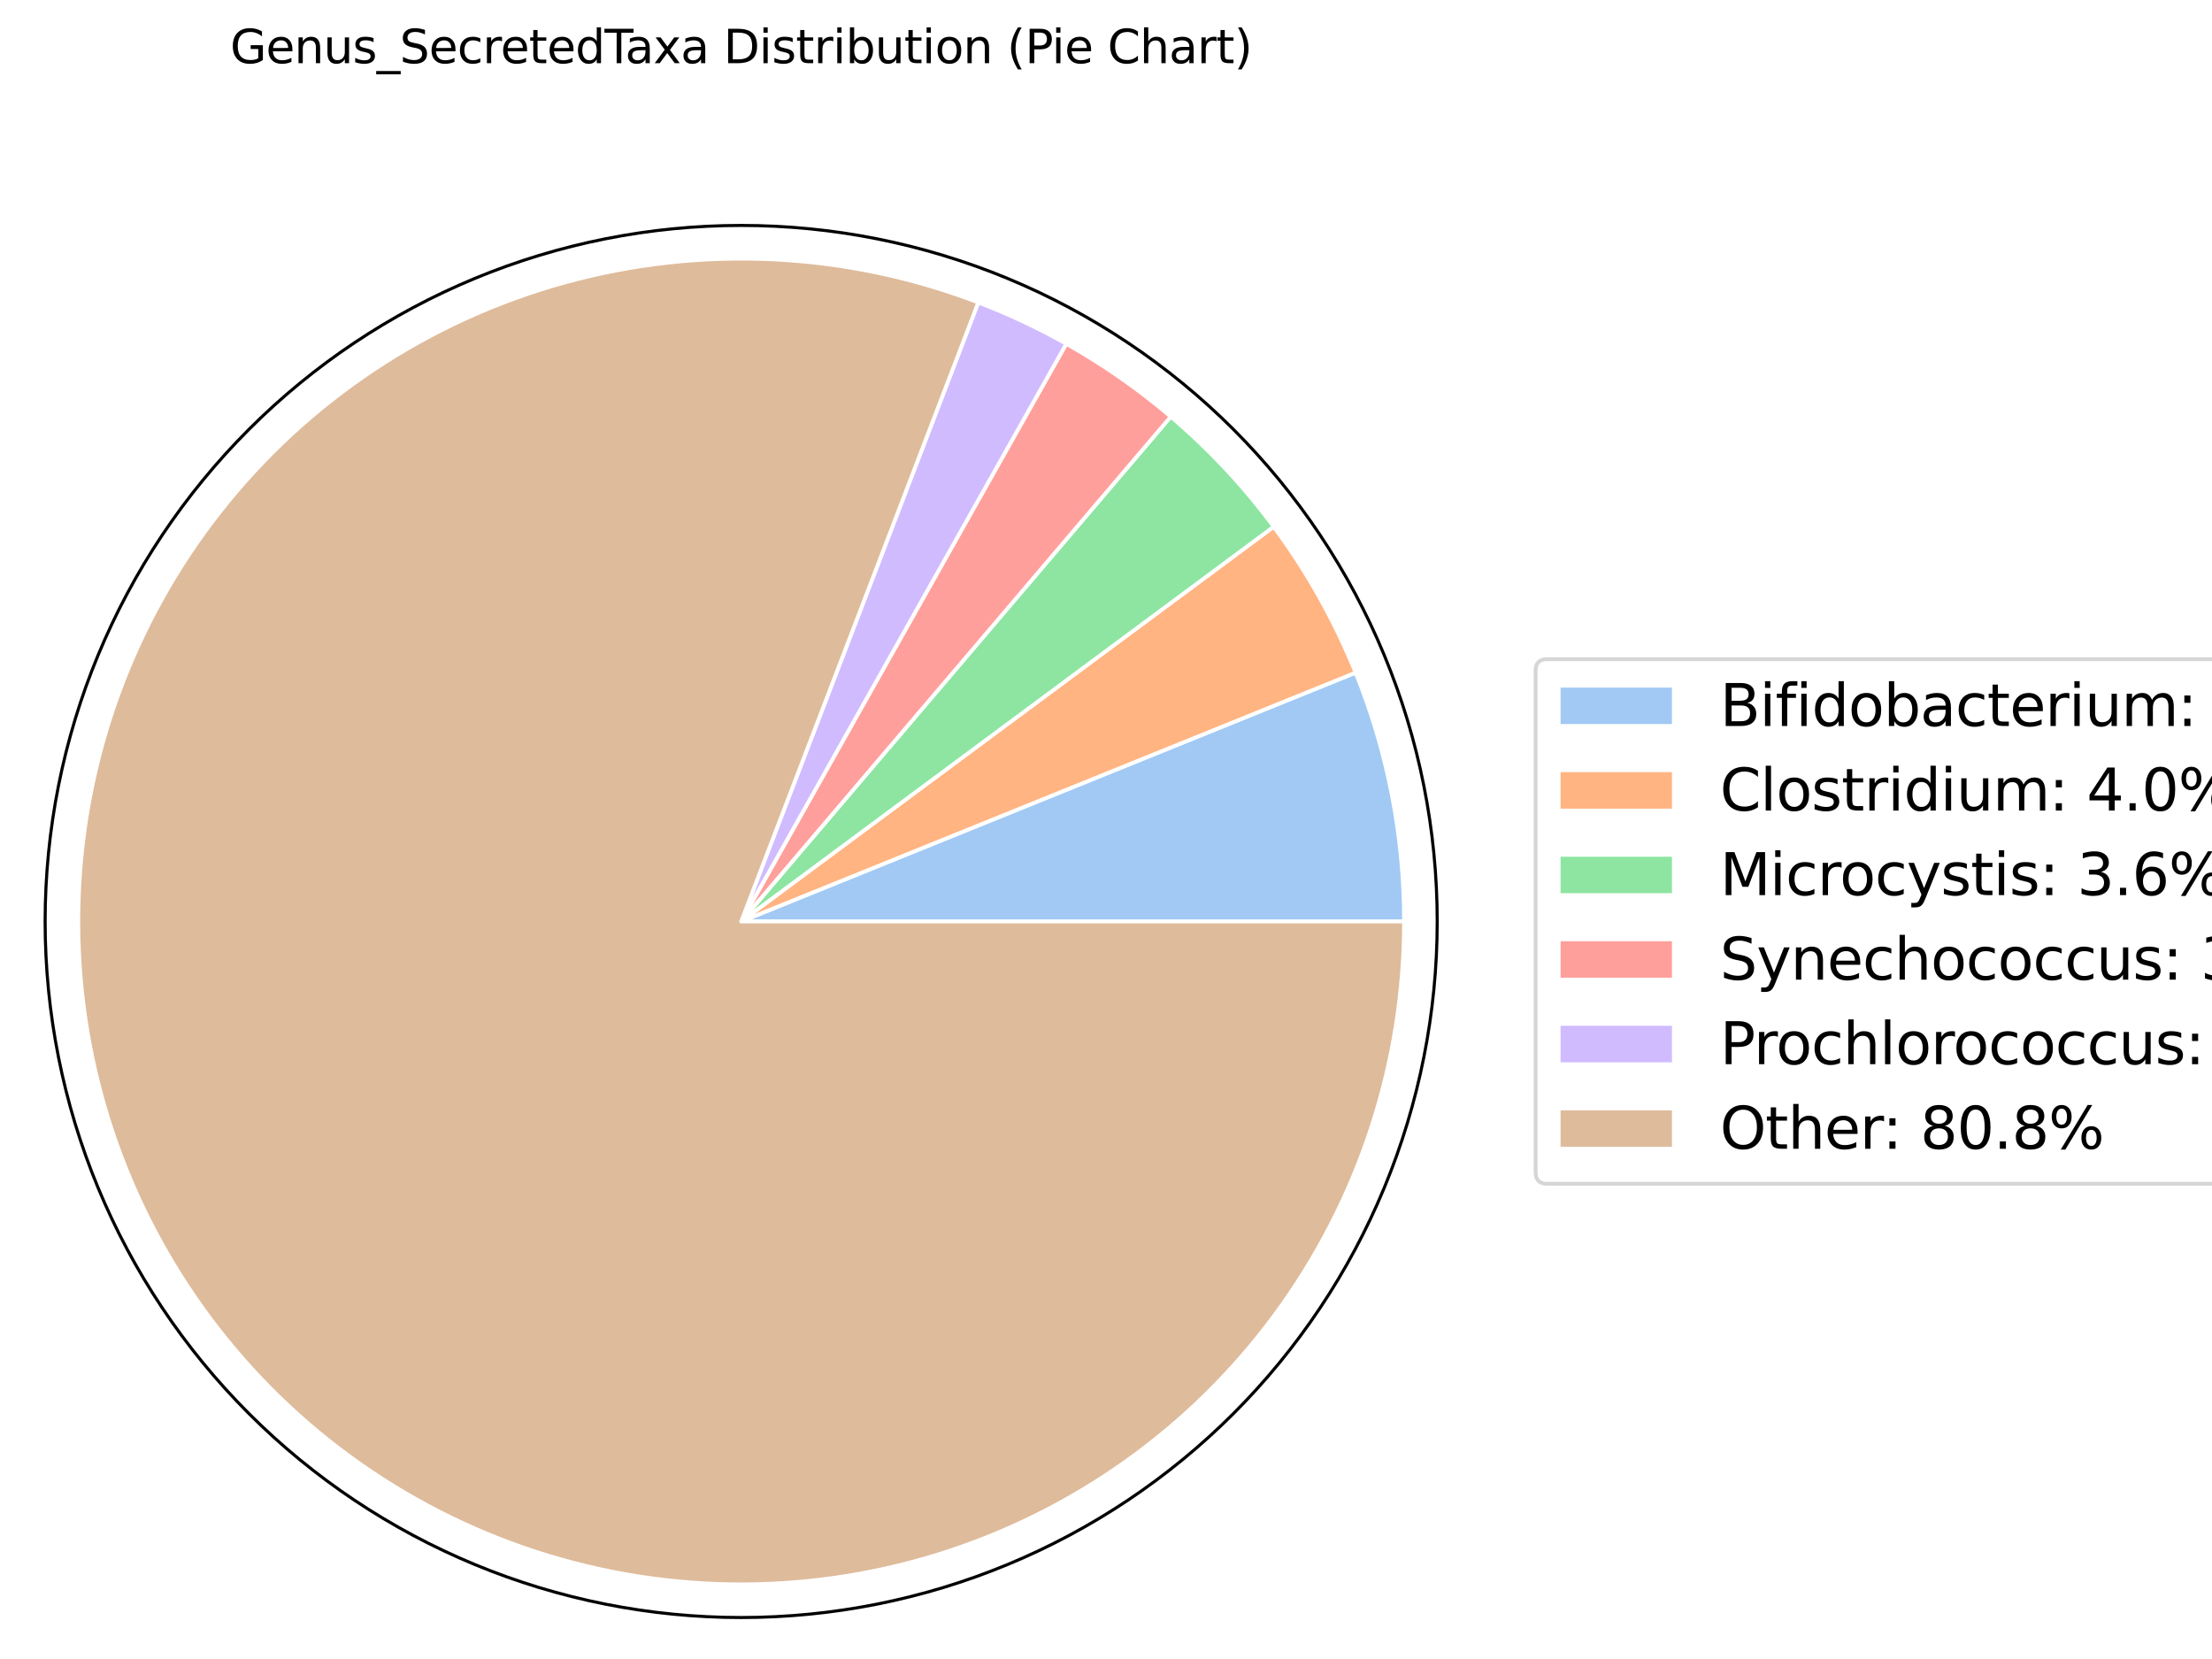 <?xml version="1.0" encoding="utf-8" standalone="no"?>
<!DOCTYPE svg PUBLIC "-//W3C//DTD SVG 1.1//EN"
  "http://www.w3.org/Graphics/SVG/1.1/DTD/svg11.dtd">
<svg xmlns:xlink="http://www.w3.org/1999/xlink" width="576pt" height="432pt" viewBox="0 0 576 432" xmlns="http://www.w3.org/2000/svg" version="1.1">
 <defs>
  <style type="text/css">*{stroke-linejoin: round; stroke-linecap: butt}</style>
 </defs>
 <g id="figure_1">
  <g id="patch_1">
   <path d="M 0 432 
L 576 432 
L 576 0 
L 0 0 
z
" style="fill: #ffffff"/>
  </g>
  <g id="axes_1">
   <g id="patch_2">
    <path d="M 374.247 239.952 
C 374.247 216.151 369.559 192.581 360.45 170.591 
C 351.342 148.602 337.991 128.62 321.161 111.79 
C 304.331 94.96 284.349 81.609 262.36 72.501 
C 240.37 63.392 216.8 58.704 192.999 58.704 
C 169.198 58.704 145.628 63.392 123.638 72.501 
C 101.649 81.609 81.667 94.96 64.837 111.79 
C 48.007 128.62 34.656 148.602 25.548 170.591 
C 16.439 192.581 11.751 216.151 11.751 239.952 
C 11.751 263.753 16.439 287.323 25.548 309.313 
C 34.656 331.302 48.007 351.284 64.837 368.114 
C 81.667 384.944 101.649 398.295 123.638 407.403 
C 145.628 416.512 169.198 421.2 192.999 421.2 
C 216.8 421.2 240.37 416.512 262.36 407.403 
C 284.349 398.295 304.331 384.944 321.161 368.114 
C 337.991 351.284 351.342 331.302 360.45 309.313 
C 369.559 287.323 374.247 263.753 374.247 239.952 
M 192.999 239.952 
C 192.999 239.952 192.999 239.952 192.999 239.952 
C 192.999 239.952 192.999 239.952 192.999 239.952 
C 192.999 239.952 192.999 239.952 192.999 239.952 
C 192.999 239.952 192.999 239.952 192.999 239.952 
C 192.999 239.952 192.999 239.952 192.999 239.952 
C 192.999 239.952 192.999 239.952 192.999 239.952 
C 192.999 239.952 192.999 239.952 192.999 239.952 
C 192.999 239.952 192.999 239.952 192.999 239.952 
C 192.999 239.952 192.999 239.952 192.999 239.952 
C 192.999 239.952 192.999 239.952 192.999 239.952 
C 192.999 239.952 192.999 239.952 192.999 239.952 
C 192.999 239.952 192.999 239.952 192.999 239.952 
C 192.999 239.952 192.999 239.952 192.999 239.952 
C 192.999 239.952 192.999 239.952 192.999 239.952 
C 192.999 239.952 192.999 239.952 192.999 239.952 
C 192.999 239.952 192.999 239.952 192.999 239.952 
z
" style="fill: #ffffff"/>
   </g>
   <g id="patch_3">
    <path d="M 192.999 239.952 
C 192.999 239.952 192.999 239.952 192.999 239.952 
C 192.999 239.952 192.999 239.952 192.999 239.952 
L 352.994 175.158 
C 357.153 185.427 360.313 196.072 362.431 206.946 
C 364.55 217.82 365.616 228.873 365.616 239.952 
z
" clip-path="url(#p3ad93856c2)" style="fill: #a1c9f4; stroke: #ffffff; stroke-linejoin: miter"/>
   </g>
   <g id="patch_4">
    <path d="M 192.999 239.952 
C 192.999 239.952 192.999 239.952 192.999 239.952 
C 192.999 239.952 192.999 239.952 192.999 239.952 
L 331.667 137.152 
C 336.005 143.004 339.969 149.125 343.535 155.479 
C 347.1 161.832 350.259 168.405 352.994 175.158 
z
" clip-path="url(#p3ad93856c2)" style="fill: #ffb482; stroke: #ffffff; stroke-linejoin: miter"/>
   </g>
   <g id="patch_5">
    <path d="M 192.999 239.952 
C 192.999 239.952 192.999 239.952 192.999 239.952 
C 192.999 239.952 192.999 239.952 192.999 239.952 
L 304.864 108.487 
C 309.857 112.736 314.604 117.266 319.082 122.055 
C 323.561 126.844 327.762 131.885 331.667 137.152 
z
" clip-path="url(#p3ad93856c2)" style="fill: #8de5a1; stroke: #ffffff; stroke-linejoin: miter"/>
   </g>
   <g id="patch_6">
    <path d="M 192.999 239.952 
C 192.999 239.952 192.999 239.952 192.999 239.952 
C 192.999 239.952 192.999 239.952 192.999 239.952 
L 277.663 89.523 
C 282.487 92.239 287.178 95.185 291.72 98.351 
C 296.261 101.517 300.647 104.9 304.864 108.487 
z
" clip-path="url(#p3ad93856c2)" style="fill: #ff9f9b; stroke: #ffffff; stroke-linejoin: miter"/>
   </g>
   <g id="patch_7">
    <path d="M 192.999 239.952 
C 192.999 239.952 192.999 239.952 192.999 239.952 
C 192.999 239.952 192.999 239.952 192.999 239.952 
L 254.744 78.756 
C 258.689 80.267 262.577 81.922 266.401 83.719 
C 270.225 85.515 273.981 87.451 277.663 89.523 
z
" clip-path="url(#p3ad93856c2)" style="fill: #d0bbff; stroke: #ffffff; stroke-linejoin: miter"/>
   </g>
   <g id="patch_8">
    <path d="M 192.999 239.952 
C 192.999 239.952 192.999 239.952 192.999 239.952 
C 192.999 239.952 192.999 239.952 192.999 239.952 
C 192.999 239.952 192.999 239.952 192.999 239.952 
C 192.999 239.952 192.999 239.952 192.999 239.952 
C 192.999 239.952 192.999 239.952 192.999 239.952 
C 192.999 239.952 192.999 239.952 192.999 239.952 
C 192.999 239.952 192.999 239.952 192.999 239.952 
C 192.999 239.952 192.999 239.952 192.999 239.952 
C 192.999 239.952 192.999 239.952 192.999 239.952 
C 192.999 239.952 192.999 239.952 192.999 239.952 
C 192.999 239.952 192.999 239.952 192.999 239.952 
C 192.999 239.952 192.999 239.952 192.999 239.952 
C 192.999 239.952 192.999 239.952 192.999 239.952 
C 192.999 239.952 192.999 239.952 192.999 239.952 
C 192.999 239.952 192.999 239.952 192.999 239.952 
C 192.999 239.952 192.999 239.952 192.999 239.952 
L 365.616 239.952 
C 365.616 258.252 362.706 276.437 356.995 293.823 
C 351.283 311.21 342.843 327.578 331.991 342.313 
C 321.139 357.049 308.013 369.965 293.104 380.578 
C 278.195 391.191 261.693 399.366 244.217 404.796 
C 226.74 410.226 208.511 412.842 190.213 412.547 
C 171.915 412.251 153.78 409.048 136.488 403.057 
C 119.196 397.066 102.967 388.363 88.408 377.274 
C 73.85 366.186 61.147 352.853 50.776 337.774 
C 40.405 322.696 32.498 306.064 27.35 288.503 
C 22.203 270.941 19.881 252.672 20.472 234.381 
C 21.062 216.091 24.558 198.01 30.827 180.817 
C 37.097 163.624 46.06 147.536 57.382 133.159 
C 68.704 118.781 82.241 106.295 97.484 96.169 
C 112.728 86.042 129.485 78.405 147.128 73.541 
C 164.77 68.678 183.074 66.651 201.353 67.537 
C 219.632 68.423 237.654 72.21 254.744 78.756 
z
" clip-path="url(#p3ad93856c2)" style="fill: #debb9b; stroke: #ffffff; stroke-linejoin: miter"/>
   </g>
   <g id="matplotlib.axis_1"/>
   <g id="matplotlib.axis_2"/>
   <g id="patch_9">
    <path d="M 374.247 239.952 
C 374.247 216.151 369.559 192.581 360.45 170.591 
C 351.342 148.602 337.991 128.62 321.161 111.79 
C 304.331 94.96 284.349 81.609 262.36 72.501 
C 240.37 63.392 216.8 58.704 192.999 58.704 
C 169.198 58.704 145.628 63.392 123.638 72.501 
C 101.649 81.609 81.667 94.96 64.837 111.79 
C 48.007 128.62 34.656 148.602 25.548 170.591 
C 16.439 192.581 11.751 216.151 11.751 239.952 
C 11.751 263.753 16.439 287.323 25.548 309.313 
C 34.656 331.302 48.007 351.284 64.837 368.114 
C 81.667 384.944 101.649 398.295 123.638 407.403 
C 145.628 416.512 169.198 421.2 192.999 421.2 
C 216.8 421.2 240.37 416.512 262.36 407.403 
C 284.349 398.295 304.331 384.944 321.161 368.114 
C 337.991 351.284 351.342 331.302 360.45 309.313 
C 369.559 287.323 374.247 263.753 374.247 239.952 
" style="fill: none; stroke: #000000; stroke-width: 0.8; stroke-linejoin: miter; stroke-linecap: square"/>
   </g>
   <g id="text_1">
    <!-- Genus_SecretedTaxa Distribution (Pie Chart) -->
    <g transform="translate(59.937 16.454) scale(0.12 -0.12)">
     <defs>
      <path id="DejaVuSans-47" d="M 3809 666 
L 3809 1919 
L 2778 1919 
L 2778 2438 
L 4434 2438 
L 4434 434 
Q 4069 175 3628 42 
Q 3188 -91 2688 -91 
Q 1594 -91 976 548 
Q 359 1188 359 2328 
Q 359 3472 976 4111 
Q 1594 4750 2688 4750 
Q 3144 4750 3555 4637 
Q 3966 4525 4313 4306 
L 4313 3634 
Q 3963 3931 3569 4081 
Q 3175 4231 2741 4231 
Q 1884 4231 1454 3753 
Q 1025 3275 1025 2328 
Q 1025 1384 1454 906 
Q 1884 428 2741 428 
Q 3075 428 3337 486 
Q 3600 544 3809 666 
z
" transform="scale(0.016)"/>
      <path id="DejaVuSans-65" d="M 3597 1894 
L 3597 1613 
L 953 1613 
Q 991 1019 1311 708 
Q 1631 397 2203 397 
Q 2534 397 2845 478 
Q 3156 559 3463 722 
L 3463 178 
Q 3153 47 2828 -22 
Q 2503 -91 2169 -91 
Q 1331 -91 842 396 
Q 353 884 353 1716 
Q 353 2575 817 3079 
Q 1281 3584 2069 3584 
Q 2775 3584 3186 3129 
Q 3597 2675 3597 1894 
z
M 3022 2063 
Q 3016 2534 2758 2815 
Q 2500 3097 2075 3097 
Q 1594 3097 1305 2825 
Q 1016 2553 972 2059 
L 3022 2063 
z
" transform="scale(0.016)"/>
      <path id="DejaVuSans-6e" d="M 3513 2113 
L 3513 0 
L 2938 0 
L 2938 2094 
Q 2938 2591 2744 2837 
Q 2550 3084 2163 3084 
Q 1697 3084 1428 2787 
Q 1159 2491 1159 1978 
L 1159 0 
L 581 0 
L 581 3500 
L 1159 3500 
L 1159 2956 
Q 1366 3272 1645 3428 
Q 1925 3584 2291 3584 
Q 2894 3584 3203 3211 
Q 3513 2838 3513 2113 
z
" transform="scale(0.016)"/>
      <path id="DejaVuSans-75" d="M 544 1381 
L 544 3500 
L 1119 3500 
L 1119 1403 
Q 1119 906 1312 657 
Q 1506 409 1894 409 
Q 2359 409 2629 706 
Q 2900 1003 2900 1516 
L 2900 3500 
L 3475 3500 
L 3475 0 
L 2900 0 
L 2900 538 
Q 2691 219 2414 64 
Q 2138 -91 1772 -91 
Q 1169 -91 856 284 
Q 544 659 544 1381 
z
M 1991 3584 
L 1991 3584 
z
" transform="scale(0.016)"/>
      <path id="DejaVuSans-73" d="M 2834 3397 
L 2834 2853 
Q 2591 2978 2328 3040 
Q 2066 3103 1784 3103 
Q 1356 3103 1142 2972 
Q 928 2841 928 2578 
Q 928 2378 1081 2264 
Q 1234 2150 1697 2047 
L 1894 2003 
Q 2506 1872 2764 1633 
Q 3022 1394 3022 966 
Q 3022 478 2636 193 
Q 2250 -91 1575 -91 
Q 1294 -91 989 -36 
Q 684 19 347 128 
L 347 722 
Q 666 556 975 473 
Q 1284 391 1588 391 
Q 1994 391 2212 530 
Q 2431 669 2431 922 
Q 2431 1156 2273 1281 
Q 2116 1406 1581 1522 
L 1381 1569 
Q 847 1681 609 1914 
Q 372 2147 372 2553 
Q 372 3047 722 3315 
Q 1072 3584 1716 3584 
Q 2034 3584 2315 3537 
Q 2597 3491 2834 3397 
z
" transform="scale(0.016)"/>
      <path id="DejaVuSans-5f" d="M 3263 -1063 
L 3263 -1509 
L -63 -1509 
L -63 -1063 
L 3263 -1063 
z
" transform="scale(0.016)"/>
      <path id="DejaVuSans-53" d="M 3425 4513 
L 3425 3897 
Q 3066 4069 2747 4153 
Q 2428 4238 2131 4238 
Q 1616 4238 1336 4038 
Q 1056 3838 1056 3469 
Q 1056 3159 1242 3001 
Q 1428 2844 1947 2747 
L 2328 2669 
Q 3034 2534 3370 2195 
Q 3706 1856 3706 1288 
Q 3706 609 3251 259 
Q 2797 -91 1919 -91 
Q 1588 -91 1214 -16 
Q 841 59 441 206 
L 441 856 
Q 825 641 1194 531 
Q 1563 422 1919 422 
Q 2459 422 2753 634 
Q 3047 847 3047 1241 
Q 3047 1584 2836 1778 
Q 2625 1972 2144 2069 
L 1759 2144 
Q 1053 2284 737 2584 
Q 422 2884 422 3419 
Q 422 4038 858 4394 
Q 1294 4750 2059 4750 
Q 2388 4750 2728 4690 
Q 3069 4631 3425 4513 
z
" transform="scale(0.016)"/>
      <path id="DejaVuSans-63" d="M 3122 3366 
L 3122 2828 
Q 2878 2963 2633 3030 
Q 2388 3097 2138 3097 
Q 1578 3097 1268 2742 
Q 959 2388 959 1747 
Q 959 1106 1268 751 
Q 1578 397 2138 397 
Q 2388 397 2633 464 
Q 2878 531 3122 666 
L 3122 134 
Q 2881 22 2623 -34 
Q 2366 -91 2075 -91 
Q 1284 -91 818 406 
Q 353 903 353 1747 
Q 353 2603 823 3093 
Q 1294 3584 2113 3584 
Q 2378 3584 2631 3529 
Q 2884 3475 3122 3366 
z
" transform="scale(0.016)"/>
      <path id="DejaVuSans-72" d="M 2631 2963 
Q 2534 3019 2420 3045 
Q 2306 3072 2169 3072 
Q 1681 3072 1420 2755 
Q 1159 2438 1159 1844 
L 1159 0 
L 581 0 
L 581 3500 
L 1159 3500 
L 1159 2956 
Q 1341 3275 1631 3429 
Q 1922 3584 2338 3584 
Q 2397 3584 2469 3576 
Q 2541 3569 2628 3553 
L 2631 2963 
z
" transform="scale(0.016)"/>
      <path id="DejaVuSans-74" d="M 1172 4494 
L 1172 3500 
L 2356 3500 
L 2356 3053 
L 1172 3053 
L 1172 1153 
Q 1172 725 1289 603 
Q 1406 481 1766 481 
L 2356 481 
L 2356 0 
L 1766 0 
Q 1100 0 847 248 
Q 594 497 594 1153 
L 594 3053 
L 172 3053 
L 172 3500 
L 594 3500 
L 594 4494 
L 1172 4494 
z
" transform="scale(0.016)"/>
      <path id="DejaVuSans-64" d="M 2906 2969 
L 2906 4863 
L 3481 4863 
L 3481 0 
L 2906 0 
L 2906 525 
Q 2725 213 2448 61 
Q 2172 -91 1784 -91 
Q 1150 -91 751 415 
Q 353 922 353 1747 
Q 353 2572 751 3078 
Q 1150 3584 1784 3584 
Q 2172 3584 2448 3432 
Q 2725 3281 2906 2969 
z
M 947 1747 
Q 947 1113 1208 752 
Q 1469 391 1925 391 
Q 2381 391 2643 752 
Q 2906 1113 2906 1747 
Q 2906 2381 2643 2742 
Q 2381 3103 1925 3103 
Q 1469 3103 1208 2742 
Q 947 2381 947 1747 
z
" transform="scale(0.016)"/>
      <path id="DejaVuSans-54" d="M -19 4666 
L 3928 4666 
L 3928 4134 
L 2272 4134 
L 2272 0 
L 1638 0 
L 1638 4134 
L -19 4134 
L -19 4666 
z
" transform="scale(0.016)"/>
      <path id="DejaVuSans-61" d="M 2194 1759 
Q 1497 1759 1228 1600 
Q 959 1441 959 1056 
Q 959 750 1161 570 
Q 1363 391 1709 391 
Q 2188 391 2477 730 
Q 2766 1069 2766 1631 
L 2766 1759 
L 2194 1759 
z
M 3341 1997 
L 3341 0 
L 2766 0 
L 2766 531 
Q 2569 213 2275 61 
Q 1981 -91 1556 -91 
Q 1019 -91 701 211 
Q 384 513 384 1019 
Q 384 1609 779 1909 
Q 1175 2209 1959 2209 
L 2766 2209 
L 2766 2266 
Q 2766 2663 2505 2880 
Q 2244 3097 1772 3097 
Q 1472 3097 1187 3025 
Q 903 2953 641 2809 
L 641 3341 
Q 956 3463 1253 3523 
Q 1550 3584 1831 3584 
Q 2591 3584 2966 3190 
Q 3341 2797 3341 1997 
z
" transform="scale(0.016)"/>
      <path id="DejaVuSans-78" d="M 3513 3500 
L 2247 1797 
L 3578 0 
L 2900 0 
L 1881 1375 
L 863 0 
L 184 0 
L 1544 1831 
L 300 3500 
L 978 3500 
L 1906 2253 
L 2834 3500 
L 3513 3500 
z
" transform="scale(0.016)"/>
      <path id="DejaVuSans-20" transform="scale(0.016)"/>
      <path id="DejaVuSans-44" d="M 1259 4147 
L 1259 519 
L 2022 519 
Q 2988 519 3436 956 
Q 3884 1394 3884 2338 
Q 3884 3275 3436 3711 
Q 2988 4147 2022 4147 
L 1259 4147 
z
M 628 4666 
L 1925 4666 
Q 3281 4666 3915 4102 
Q 4550 3538 4550 2338 
Q 4550 1131 3912 565 
Q 3275 0 1925 0 
L 628 0 
L 628 4666 
z
" transform="scale(0.016)"/>
      <path id="DejaVuSans-69" d="M 603 3500 
L 1178 3500 
L 1178 0 
L 603 0 
L 603 3500 
z
M 603 4863 
L 1178 4863 
L 1178 4134 
L 603 4134 
L 603 4863 
z
" transform="scale(0.016)"/>
      <path id="DejaVuSans-62" d="M 3116 1747 
Q 3116 2381 2855 2742 
Q 2594 3103 2138 3103 
Q 1681 3103 1420 2742 
Q 1159 2381 1159 1747 
Q 1159 1113 1420 752 
Q 1681 391 2138 391 
Q 2594 391 2855 752 
Q 3116 1113 3116 1747 
z
M 1159 2969 
Q 1341 3281 1617 3432 
Q 1894 3584 2278 3584 
Q 2916 3584 3314 3078 
Q 3713 2572 3713 1747 
Q 3713 922 3314 415 
Q 2916 -91 2278 -91 
Q 1894 -91 1617 61 
Q 1341 213 1159 525 
L 1159 0 
L 581 0 
L 581 4863 
L 1159 4863 
L 1159 2969 
z
" transform="scale(0.016)"/>
      <path id="DejaVuSans-6f" d="M 1959 3097 
Q 1497 3097 1228 2736 
Q 959 2375 959 1747 
Q 959 1119 1226 758 
Q 1494 397 1959 397 
Q 2419 397 2687 759 
Q 2956 1122 2956 1747 
Q 2956 2369 2687 2733 
Q 2419 3097 1959 3097 
z
M 1959 3584 
Q 2709 3584 3137 3096 
Q 3566 2609 3566 1747 
Q 3566 888 3137 398 
Q 2709 -91 1959 -91 
Q 1206 -91 779 398 
Q 353 888 353 1747 
Q 353 2609 779 3096 
Q 1206 3584 1959 3584 
z
" transform="scale(0.016)"/>
      <path id="DejaVuSans-28" d="M 1984 4856 
Q 1566 4138 1362 3434 
Q 1159 2731 1159 2009 
Q 1159 1288 1364 580 
Q 1569 -128 1984 -844 
L 1484 -844 
Q 1016 -109 783 600 
Q 550 1309 550 2009 
Q 550 2706 781 3412 
Q 1013 4119 1484 4856 
L 1984 4856 
z
" transform="scale(0.016)"/>
      <path id="DejaVuSans-50" d="M 1259 4147 
L 1259 2394 
L 2053 2394 
Q 2494 2394 2734 2622 
Q 2975 2850 2975 3272 
Q 2975 3691 2734 3919 
Q 2494 4147 2053 4147 
L 1259 4147 
z
M 628 4666 
L 2053 4666 
Q 2838 4666 3239 4311 
Q 3641 3956 3641 3272 
Q 3641 2581 3239 2228 
Q 2838 1875 2053 1875 
L 1259 1875 
L 1259 0 
L 628 0 
L 628 4666 
z
" transform="scale(0.016)"/>
      <path id="DejaVuSans-43" d="M 4122 4306 
L 4122 3641 
Q 3803 3938 3442 4084 
Q 3081 4231 2675 4231 
Q 1875 4231 1450 3742 
Q 1025 3253 1025 2328 
Q 1025 1406 1450 917 
Q 1875 428 2675 428 
Q 3081 428 3442 575 
Q 3803 722 4122 1019 
L 4122 359 
Q 3791 134 3420 21 
Q 3050 -91 2638 -91 
Q 1578 -91 968 557 
Q 359 1206 359 2328 
Q 359 3453 968 4101 
Q 1578 4750 2638 4750 
Q 3056 4750 3426 4639 
Q 3797 4528 4122 4306 
z
" transform="scale(0.016)"/>
      <path id="DejaVuSans-68" d="M 3513 2113 
L 3513 0 
L 2938 0 
L 2938 2094 
Q 2938 2591 2744 2837 
Q 2550 3084 2163 3084 
Q 1697 3084 1428 2787 
Q 1159 2491 1159 1978 
L 1159 0 
L 581 0 
L 581 4863 
L 1159 4863 
L 1159 2956 
Q 1366 3272 1645 3428 
Q 1925 3584 2291 3584 
Q 2894 3584 3203 3211 
Q 3513 2838 3513 2113 
z
" transform="scale(0.016)"/>
      <path id="DejaVuSans-29" d="M 513 4856 
L 1013 4856 
Q 1481 4119 1714 3412 
Q 1947 2706 1947 2009 
Q 1947 1309 1714 600 
Q 1481 -109 1013 -844 
L 513 -844 
Q 928 -128 1133 580 
Q 1338 1288 1338 2009 
Q 1338 2731 1133 3434 
Q 928 4138 513 4856 
z
" transform="scale(0.016)"/>
     </defs>
     <use xlink:href="#DejaVuSans-47"/>
     <use xlink:href="#DejaVuSans-65" x="77.49"/>
     <use xlink:href="#DejaVuSans-6e" x="139.014"/>
     <use xlink:href="#DejaVuSans-75" x="202.393"/>
     <use xlink:href="#DejaVuSans-73" x="265.771"/>
     <use xlink:href="#DejaVuSans-5f" x="317.871"/>
     <use xlink:href="#DejaVuSans-53" x="367.871"/>
     <use xlink:href="#DejaVuSans-65" x="431.348"/>
     <use xlink:href="#DejaVuSans-63" x="492.871"/>
     <use xlink:href="#DejaVuSans-72" x="547.852"/>
     <use xlink:href="#DejaVuSans-65" x="586.715"/>
     <use xlink:href="#DejaVuSans-74" x="648.238"/>
     <use xlink:href="#DejaVuSans-65" x="687.447"/>
     <use xlink:href="#DejaVuSans-64" x="748.971"/>
     <use xlink:href="#DejaVuSans-54" x="812.447"/>
     <use xlink:href="#DejaVuSans-61" x="857.031"/>
     <use xlink:href="#DejaVuSans-78" x="918.311"/>
     <use xlink:href="#DejaVuSans-61" x="977.49"/>
     <use xlink:href="#DejaVuSans-20" x="1038.77"/>
     <use xlink:href="#DejaVuSans-44" x="1070.557"/>
     <use xlink:href="#DejaVuSans-69" x="1147.559"/>
     <use xlink:href="#DejaVuSans-73" x="1175.342"/>
     <use xlink:href="#DejaVuSans-74" x="1227.441"/>
     <use xlink:href="#DejaVuSans-72" x="1266.65"/>
     <use xlink:href="#DejaVuSans-69" x="1307.764"/>
     <use xlink:href="#DejaVuSans-62" x="1335.547"/>
     <use xlink:href="#DejaVuSans-75" x="1399.023"/>
     <use xlink:href="#DejaVuSans-74" x="1462.402"/>
     <use xlink:href="#DejaVuSans-69" x="1501.611"/>
     <use xlink:href="#DejaVuSans-6f" x="1529.395"/>
     <use xlink:href="#DejaVuSans-6e" x="1590.576"/>
     <use xlink:href="#DejaVuSans-20" x="1653.955"/>
     <use xlink:href="#DejaVuSans-28" x="1685.742"/>
     <use xlink:href="#DejaVuSans-50" x="1724.756"/>
     <use xlink:href="#DejaVuSans-69" x="1782.809"/>
     <use xlink:href="#DejaVuSans-65" x="1810.592"/>
     <use xlink:href="#DejaVuSans-20" x="1872.115"/>
     <use xlink:href="#DejaVuSans-43" x="1903.902"/>
     <use xlink:href="#DejaVuSans-68" x="1973.727"/>
     <use xlink:href="#DejaVuSans-61" x="2037.105"/>
     <use xlink:href="#DejaVuSans-72" x="2098.385"/>
     <use xlink:href="#DejaVuSans-74" x="2139.498"/>
     <use xlink:href="#DejaVuSans-29" x="2178.707"/>
    </g>
   </g>
   <g id="legend_1">
    <g id="patch_10">
     <path d="M 402.872 308.254 
L 619.936 308.254 
Q 622.936 308.254 622.936 305.254 
L 622.936 174.65 
Q 622.936 171.65 619.936 171.65 
L 402.872 171.65 
Q 399.872 171.65 399.872 174.65 
L 399.872 305.254 
Q 399.872 308.254 402.872 308.254 
z
" style="fill: #ffffff; opacity: 0.8; stroke: #cccccc; stroke-linejoin: miter"/>
    </g>
    <g id="patch_11">
     <path d="M 405.872 189.048 
L 435.872 189.048 
L 435.872 178.548 
L 405.872 178.548 
z
" style="fill: #a1c9f4; stroke: #ffffff; stroke-linejoin: miter"/>
    </g>
    <g id="text_2">
     <!-- Bifidobacterium: 6.1% -->
     <g transform="translate(447.872 189.048) scale(0.15 -0.15)">
      <defs>
       <path id="DejaVuSans-42" d="M 1259 2228 
L 1259 519 
L 2272 519 
Q 2781 519 3026 730 
Q 3272 941 3272 1375 
Q 3272 1813 3026 2020 
Q 2781 2228 2272 2228 
L 1259 2228 
z
M 1259 4147 
L 1259 2741 
L 2194 2741 
Q 2656 2741 2882 2914 
Q 3109 3088 3109 3444 
Q 3109 3797 2882 3972 
Q 2656 4147 2194 4147 
L 1259 4147 
z
M 628 4666 
L 2241 4666 
Q 2963 4666 3353 4366 
Q 3744 4066 3744 3513 
Q 3744 3084 3544 2831 
Q 3344 2578 2956 2516 
Q 3422 2416 3680 2098 
Q 3938 1781 3938 1306 
Q 3938 681 3513 340 
Q 3088 0 2303 0 
L 628 0 
L 628 4666 
z
" transform="scale(0.016)"/>
       <path id="DejaVuSans-66" d="M 2375 4863 
L 2375 4384 
L 1825 4384 
Q 1516 4384 1395 4259 
Q 1275 4134 1275 3809 
L 1275 3500 
L 2222 3500 
L 2222 3053 
L 1275 3053 
L 1275 0 
L 697 0 
L 697 3053 
L 147 3053 
L 147 3500 
L 697 3500 
L 697 3744 
Q 697 4328 969 4595 
Q 1241 4863 1831 4863 
L 2375 4863 
z
" transform="scale(0.016)"/>
       <path id="DejaVuSans-6d" d="M 3328 2828 
Q 3544 3216 3844 3400 
Q 4144 3584 4550 3584 
Q 5097 3584 5394 3201 
Q 5691 2819 5691 2113 
L 5691 0 
L 5113 0 
L 5113 2094 
Q 5113 2597 4934 2840 
Q 4756 3084 4391 3084 
Q 3944 3084 3684 2787 
Q 3425 2491 3425 1978 
L 3425 0 
L 2847 0 
L 2847 2094 
Q 2847 2600 2669 2842 
Q 2491 3084 2119 3084 
Q 1678 3084 1418 2786 
Q 1159 2488 1159 1978 
L 1159 0 
L 581 0 
L 581 3500 
L 1159 3500 
L 1159 2956 
Q 1356 3278 1631 3431 
Q 1906 3584 2284 3584 
Q 2666 3584 2933 3390 
Q 3200 3197 3328 2828 
z
" transform="scale(0.016)"/>
       <path id="DejaVuSans-3a" d="M 750 794 
L 1409 794 
L 1409 0 
L 750 0 
L 750 794 
z
M 750 3309 
L 1409 3309 
L 1409 2516 
L 750 2516 
L 750 3309 
z
" transform="scale(0.016)"/>
       <path id="DejaVuSans-36" d="M 2113 2584 
Q 1688 2584 1439 2293 
Q 1191 2003 1191 1497 
Q 1191 994 1439 701 
Q 1688 409 2113 409 
Q 2538 409 2786 701 
Q 3034 994 3034 1497 
Q 3034 2003 2786 2293 
Q 2538 2584 2113 2584 
z
M 3366 4563 
L 3366 3988 
Q 3128 4100 2886 4159 
Q 2644 4219 2406 4219 
Q 1781 4219 1451 3797 
Q 1122 3375 1075 2522 
Q 1259 2794 1537 2939 
Q 1816 3084 2150 3084 
Q 2853 3084 3261 2657 
Q 3669 2231 3669 1497 
Q 3669 778 3244 343 
Q 2819 -91 2113 -91 
Q 1303 -91 875 529 
Q 447 1150 447 2328 
Q 447 3434 972 4092 
Q 1497 4750 2381 4750 
Q 2619 4750 2861 4703 
Q 3103 4656 3366 4563 
z
" transform="scale(0.016)"/>
       <path id="DejaVuSans-2e" d="M 684 794 
L 1344 794 
L 1344 0 
L 684 0 
L 684 794 
z
" transform="scale(0.016)"/>
       <path id="DejaVuSans-31" d="M 794 531 
L 1825 531 
L 1825 4091 
L 703 3866 
L 703 4441 
L 1819 4666 
L 2450 4666 
L 2450 531 
L 3481 531 
L 3481 0 
L 794 0 
L 794 531 
z
" transform="scale(0.016)"/>
       <path id="DejaVuSans-25" d="M 4653 2053 
Q 4381 2053 4226 1822 
Q 4072 1591 4072 1178 
Q 4072 772 4226 539 
Q 4381 306 4653 306 
Q 4919 306 5073 539 
Q 5228 772 5228 1178 
Q 5228 1588 5073 1820 
Q 4919 2053 4653 2053 
z
M 4653 2450 
Q 5147 2450 5437 2106 
Q 5728 1763 5728 1178 
Q 5728 594 5436 251 
Q 5144 -91 4653 -91 
Q 4153 -91 3862 251 
Q 3572 594 3572 1178 
Q 3572 1766 3864 2108 
Q 4156 2450 4653 2450 
z
M 1428 4353 
Q 1159 4353 1004 4120 
Q 850 3888 850 3481 
Q 850 3069 1003 2837 
Q 1156 2606 1428 2606 
Q 1700 2606 1854 2837 
Q 2009 3069 2009 3481 
Q 2009 3884 1853 4118 
Q 1697 4353 1428 4353 
z
M 4250 4750 
L 4750 4750 
L 1831 -91 
L 1331 -91 
L 4250 4750 
z
M 1428 4750 
Q 1922 4750 2215 4408 
Q 2509 4066 2509 3481 
Q 2509 2891 2217 2550 
Q 1925 2209 1428 2209 
Q 931 2209 642 2551 
Q 353 2894 353 3481 
Q 353 4063 643 4406 
Q 934 4750 1428 4750 
z
" transform="scale(0.016)"/>
      </defs>
      <use xlink:href="#DejaVuSans-42"/>
      <use xlink:href="#DejaVuSans-69" x="68.604"/>
      <use xlink:href="#DejaVuSans-66" x="96.387"/>
      <use xlink:href="#DejaVuSans-69" x="131.592"/>
      <use xlink:href="#DejaVuSans-64" x="159.375"/>
      <use xlink:href="#DejaVuSans-6f" x="222.852"/>
      <use xlink:href="#DejaVuSans-62" x="284.033"/>
      <use xlink:href="#DejaVuSans-61" x="347.51"/>
      <use xlink:href="#DejaVuSans-63" x="408.789"/>
      <use xlink:href="#DejaVuSans-74" x="463.77"/>
      <use xlink:href="#DejaVuSans-65" x="502.979"/>
      <use xlink:href="#DejaVuSans-72" x="564.502"/>
      <use xlink:href="#DejaVuSans-69" x="605.615"/>
      <use xlink:href="#DejaVuSans-75" x="633.398"/>
      <use xlink:href="#DejaVuSans-6d" x="696.777"/>
      <use xlink:href="#DejaVuSans-3a" x="794.189"/>
      <use xlink:href="#DejaVuSans-20" x="827.881"/>
      <use xlink:href="#DejaVuSans-36" x="859.668"/>
      <use xlink:href="#DejaVuSans-2e" x="923.291"/>
      <use xlink:href="#DejaVuSans-31" x="955.078"/>
      <use xlink:href="#DejaVuSans-25" x="1018.701"/>
     </g>
    </g>
    <g id="patch_12">
     <path d="M 405.872 211.065 
L 435.872 211.065 
L 435.872 200.565 
L 405.872 200.565 
z
" style="fill: #ffb482; stroke: #ffffff; stroke-linejoin: miter"/>
    </g>
    <g id="text_3">
     <!-- Clostridium: 4.0% -->
     <g transform="translate(447.872 211.065) scale(0.15 -0.15)">
      <defs>
       <path id="DejaVuSans-6c" d="M 603 4863 
L 1178 4863 
L 1178 0 
L 603 0 
L 603 4863 
z
" transform="scale(0.016)"/>
       <path id="DejaVuSans-34" d="M 2419 4116 
L 825 1625 
L 2419 1625 
L 2419 4116 
z
M 2253 4666 
L 3047 4666 
L 3047 1625 
L 3713 1625 
L 3713 1100 
L 3047 1100 
L 3047 0 
L 2419 0 
L 2419 1100 
L 313 1100 
L 313 1709 
L 2253 4666 
z
" transform="scale(0.016)"/>
       <path id="DejaVuSans-30" d="M 2034 4250 
Q 1547 4250 1301 3770 
Q 1056 3291 1056 2328 
Q 1056 1369 1301 889 
Q 1547 409 2034 409 
Q 2525 409 2770 889 
Q 3016 1369 3016 2328 
Q 3016 3291 2770 3770 
Q 2525 4250 2034 4250 
z
M 2034 4750 
Q 2819 4750 3233 4129 
Q 3647 3509 3647 2328 
Q 3647 1150 3233 529 
Q 2819 -91 2034 -91 
Q 1250 -91 836 529 
Q 422 1150 422 2328 
Q 422 3509 836 4129 
Q 1250 4750 2034 4750 
z
" transform="scale(0.016)"/>
      </defs>
      <use xlink:href="#DejaVuSans-43"/>
      <use xlink:href="#DejaVuSans-6c" x="69.824"/>
      <use xlink:href="#DejaVuSans-6f" x="97.607"/>
      <use xlink:href="#DejaVuSans-73" x="158.789"/>
      <use xlink:href="#DejaVuSans-74" x="210.889"/>
      <use xlink:href="#DejaVuSans-72" x="250.098"/>
      <use xlink:href="#DejaVuSans-69" x="291.211"/>
      <use xlink:href="#DejaVuSans-64" x="318.994"/>
      <use xlink:href="#DejaVuSans-69" x="382.471"/>
      <use xlink:href="#DejaVuSans-75" x="410.254"/>
      <use xlink:href="#DejaVuSans-6d" x="473.633"/>
      <use xlink:href="#DejaVuSans-3a" x="571.045"/>
      <use xlink:href="#DejaVuSans-20" x="604.736"/>
      <use xlink:href="#DejaVuSans-34" x="636.523"/>
      <use xlink:href="#DejaVuSans-2e" x="700.146"/>
      <use xlink:href="#DejaVuSans-30" x="731.934"/>
      <use xlink:href="#DejaVuSans-25" x="795.557"/>
     </g>
    </g>
    <g id="patch_13">
     <path d="M 405.872 233.082 
L 435.872 233.082 
L 435.872 222.582 
L 405.872 222.582 
z
" style="fill: #8de5a1; stroke: #ffffff; stroke-linejoin: miter"/>
    </g>
    <g id="text_4">
     <!-- Microcystis: 3.6% -->
     <g transform="translate(447.872 233.082) scale(0.15 -0.15)">
      <defs>
       <path id="DejaVuSans-4d" d="M 628 4666 
L 1569 4666 
L 2759 1491 
L 3956 4666 
L 4897 4666 
L 4897 0 
L 4281 0 
L 4281 4097 
L 3078 897 
L 2444 897 
L 1241 4097 
L 1241 0 
L 628 0 
L 628 4666 
z
" transform="scale(0.016)"/>
       <path id="DejaVuSans-79" d="M 2059 -325 
Q 1816 -950 1584 -1140 
Q 1353 -1331 966 -1331 
L 506 -1331 
L 506 -850 
L 844 -850 
Q 1081 -850 1212 -737 
Q 1344 -625 1503 -206 
L 1606 56 
L 191 3500 
L 800 3500 
L 1894 763 
L 2988 3500 
L 3597 3500 
L 2059 -325 
z
" transform="scale(0.016)"/>
       <path id="DejaVuSans-33" d="M 2597 2516 
Q 3050 2419 3304 2112 
Q 3559 1806 3559 1356 
Q 3559 666 3084 287 
Q 2609 -91 1734 -91 
Q 1441 -91 1130 -33 
Q 819 25 488 141 
L 488 750 
Q 750 597 1062 519 
Q 1375 441 1716 441 
Q 2309 441 2620 675 
Q 2931 909 2931 1356 
Q 2931 1769 2642 2001 
Q 2353 2234 1838 2234 
L 1294 2234 
L 1294 2753 
L 1863 2753 
Q 2328 2753 2575 2939 
Q 2822 3125 2822 3475 
Q 2822 3834 2567 4026 
Q 2313 4219 1838 4219 
Q 1578 4219 1281 4162 
Q 984 4106 628 3988 
L 628 4550 
Q 988 4650 1302 4700 
Q 1616 4750 1894 4750 
Q 2613 4750 3031 4423 
Q 3450 4097 3450 3541 
Q 3450 3153 3228 2886 
Q 3006 2619 2597 2516 
z
" transform="scale(0.016)"/>
      </defs>
      <use xlink:href="#DejaVuSans-4d"/>
      <use xlink:href="#DejaVuSans-69" x="86.279"/>
      <use xlink:href="#DejaVuSans-63" x="114.062"/>
      <use xlink:href="#DejaVuSans-72" x="169.043"/>
      <use xlink:href="#DejaVuSans-6f" x="207.906"/>
      <use xlink:href="#DejaVuSans-63" x="269.088"/>
      <use xlink:href="#DejaVuSans-79" x="324.068"/>
      <use xlink:href="#DejaVuSans-73" x="383.248"/>
      <use xlink:href="#DejaVuSans-74" x="435.348"/>
      <use xlink:href="#DejaVuSans-69" x="474.557"/>
      <use xlink:href="#DejaVuSans-73" x="502.34"/>
      <use xlink:href="#DejaVuSans-3a" x="554.439"/>
      <use xlink:href="#DejaVuSans-20" x="588.131"/>
      <use xlink:href="#DejaVuSans-33" x="619.918"/>
      <use xlink:href="#DejaVuSans-2e" x="683.541"/>
      <use xlink:href="#DejaVuSans-36" x="715.328"/>
      <use xlink:href="#DejaVuSans-25" x="778.951"/>
     </g>
    </g>
    <g id="patch_14">
     <path d="M 405.872 255.1 
L 435.872 255.1 
L 435.872 244.6 
L 405.872 244.6 
z
" style="fill: #ff9f9b; stroke: #ffffff; stroke-linejoin: miter"/>
    </g>
    <g id="text_5">
     <!-- Synechococcus: 3.1% -->
     <g transform="translate(447.872 255.1) scale(0.15 -0.15)">
      <use xlink:href="#DejaVuSans-53"/>
      <use xlink:href="#DejaVuSans-79" x="63.477"/>
      <use xlink:href="#DejaVuSans-6e" x="122.656"/>
      <use xlink:href="#DejaVuSans-65" x="186.035"/>
      <use xlink:href="#DejaVuSans-63" x="247.559"/>
      <use xlink:href="#DejaVuSans-68" x="302.539"/>
      <use xlink:href="#DejaVuSans-6f" x="365.918"/>
      <use xlink:href="#DejaVuSans-63" x="427.1"/>
      <use xlink:href="#DejaVuSans-6f" x="482.08"/>
      <use xlink:href="#DejaVuSans-63" x="543.262"/>
      <use xlink:href="#DejaVuSans-63" x="598.242"/>
      <use xlink:href="#DejaVuSans-75" x="653.223"/>
      <use xlink:href="#DejaVuSans-73" x="716.602"/>
      <use xlink:href="#DejaVuSans-3a" x="768.701"/>
      <use xlink:href="#DejaVuSans-20" x="802.393"/>
      <use xlink:href="#DejaVuSans-33" x="834.18"/>
      <use xlink:href="#DejaVuSans-2e" x="897.803"/>
      <use xlink:href="#DejaVuSans-31" x="929.59"/>
      <use xlink:href="#DejaVuSans-25" x="993.213"/>
     </g>
    </g>
    <g id="patch_15">
     <path d="M 405.872 277.117 
L 435.872 277.117 
L 435.872 266.617 
L 405.872 266.617 
z
" style="fill: #d0bbff; stroke: #ffffff; stroke-linejoin: miter"/>
    </g>
    <g id="text_6">
     <!-- Prochlorococcus: 2.3% -->
     <g transform="translate(447.872 277.117) scale(0.15 -0.15)">
      <defs>
       <path id="DejaVuSans-32" d="M 1228 531 
L 3431 531 
L 3431 0 
L 469 0 
L 469 531 
Q 828 903 1448 1529 
Q 2069 2156 2228 2338 
Q 2531 2678 2651 2914 
Q 2772 3150 2772 3378 
Q 2772 3750 2511 3984 
Q 2250 4219 1831 4219 
Q 1534 4219 1204 4116 
Q 875 4013 500 3803 
L 500 4441 
Q 881 4594 1212 4672 
Q 1544 4750 1819 4750 
Q 2544 4750 2975 4387 
Q 3406 4025 3406 3419 
Q 3406 3131 3298 2873 
Q 3191 2616 2906 2266 
Q 2828 2175 2409 1742 
Q 1991 1309 1228 531 
z
" transform="scale(0.016)"/>
      </defs>
      <use xlink:href="#DejaVuSans-50"/>
      <use xlink:href="#DejaVuSans-72" x="58.553"/>
      <use xlink:href="#DejaVuSans-6f" x="97.416"/>
      <use xlink:href="#DejaVuSans-63" x="158.598"/>
      <use xlink:href="#DejaVuSans-68" x="213.578"/>
      <use xlink:href="#DejaVuSans-6c" x="276.957"/>
      <use xlink:href="#DejaVuSans-6f" x="304.74"/>
      <use xlink:href="#DejaVuSans-72" x="365.922"/>
      <use xlink:href="#DejaVuSans-6f" x="404.785"/>
      <use xlink:href="#DejaVuSans-63" x="465.967"/>
      <use xlink:href="#DejaVuSans-6f" x="520.947"/>
      <use xlink:href="#DejaVuSans-63" x="582.129"/>
      <use xlink:href="#DejaVuSans-63" x="637.109"/>
      <use xlink:href="#DejaVuSans-75" x="692.09"/>
      <use xlink:href="#DejaVuSans-73" x="755.469"/>
      <use xlink:href="#DejaVuSans-3a" x="807.568"/>
      <use xlink:href="#DejaVuSans-20" x="841.26"/>
      <use xlink:href="#DejaVuSans-32" x="873.047"/>
      <use xlink:href="#DejaVuSans-2e" x="936.67"/>
      <use xlink:href="#DejaVuSans-33" x="968.457"/>
      <use xlink:href="#DejaVuSans-25" x="1032.08"/>
     </g>
    </g>
    <g id="patch_16">
     <path d="M 405.872 299.134 
L 435.872 299.134 
L 435.872 288.634 
L 405.872 288.634 
z
" style="fill: #debb9b; stroke: #ffffff; stroke-linejoin: miter"/>
    </g>
    <g id="text_7">
     <!-- Other: 80.8% -->
     <g transform="translate(447.872 299.134) scale(0.15 -0.15)">
      <defs>
       <path id="DejaVuSans-4f" d="M 2522 4238 
Q 1834 4238 1429 3725 
Q 1025 3213 1025 2328 
Q 1025 1447 1429 934 
Q 1834 422 2522 422 
Q 3209 422 3611 934 
Q 4013 1447 4013 2328 
Q 4013 3213 3611 3725 
Q 3209 4238 2522 4238 
z
M 2522 4750 
Q 3503 4750 4090 4092 
Q 4678 3434 4678 2328 
Q 4678 1225 4090 567 
Q 3503 -91 2522 -91 
Q 1538 -91 948 565 
Q 359 1222 359 2328 
Q 359 3434 948 4092 
Q 1538 4750 2522 4750 
z
" transform="scale(0.016)"/>
       <path id="DejaVuSans-38" d="M 2034 2216 
Q 1584 2216 1326 1975 
Q 1069 1734 1069 1313 
Q 1069 891 1326 650 
Q 1584 409 2034 409 
Q 2484 409 2743 651 
Q 3003 894 3003 1313 
Q 3003 1734 2745 1975 
Q 2488 2216 2034 2216 
z
M 1403 2484 
Q 997 2584 770 2862 
Q 544 3141 544 3541 
Q 544 4100 942 4425 
Q 1341 4750 2034 4750 
Q 2731 4750 3128 4425 
Q 3525 4100 3525 3541 
Q 3525 3141 3298 2862 
Q 3072 2584 2669 2484 
Q 3125 2378 3379 2068 
Q 3634 1759 3634 1313 
Q 3634 634 3220 271 
Q 2806 -91 2034 -91 
Q 1263 -91 848 271 
Q 434 634 434 1313 
Q 434 1759 690 2068 
Q 947 2378 1403 2484 
z
M 1172 3481 
Q 1172 3119 1398 2916 
Q 1625 2713 2034 2713 
Q 2441 2713 2670 2916 
Q 2900 3119 2900 3481 
Q 2900 3844 2670 4047 
Q 2441 4250 2034 4250 
Q 1625 4250 1398 4047 
Q 1172 3844 1172 3481 
z
" transform="scale(0.016)"/>
      </defs>
      <use xlink:href="#DejaVuSans-4f"/>
      <use xlink:href="#DejaVuSans-74" x="78.711"/>
      <use xlink:href="#DejaVuSans-68" x="117.92"/>
      <use xlink:href="#DejaVuSans-65" x="181.299"/>
      <use xlink:href="#DejaVuSans-72" x="242.822"/>
      <use xlink:href="#DejaVuSans-3a" x="282.186"/>
      <use xlink:href="#DejaVuSans-20" x="315.877"/>
      <use xlink:href="#DejaVuSans-38" x="347.664"/>
      <use xlink:href="#DejaVuSans-30" x="411.287"/>
      <use xlink:href="#DejaVuSans-2e" x="474.91"/>
      <use xlink:href="#DejaVuSans-38" x="506.697"/>
      <use xlink:href="#DejaVuSans-25" x="570.32"/>
     </g>
    </g>
   </g>
  </g>
 </g>
 <defs>
  <clipPath id="p3ad93856c2">
   <path d="M 374.247 239.952 
C 374.247 216.151 369.559 192.581 360.45 170.591 
C 351.342 148.602 337.991 128.62 321.161 111.79 
C 304.331 94.96 284.349 81.609 262.36 72.501 
C 240.37 63.392 216.8 58.704 192.999 58.704 
C 169.198 58.704 145.628 63.392 123.638 72.501 
C 101.649 81.609 81.667 94.96 64.837 111.79 
C 48.007 128.62 34.656 148.602 25.548 170.591 
C 16.439 192.581 11.751 216.151 11.751 239.952 
C 11.751 263.753 16.439 287.323 25.548 309.313 
C 34.656 331.302 48.007 351.284 64.837 368.114 
C 81.667 384.944 101.649 398.295 123.638 407.403 
C 145.628 416.512 169.198 421.2 192.999 421.2 
C 216.8 421.2 240.37 416.512 262.36 407.403 
C 284.349 398.295 304.331 384.944 321.161 368.114 
C 337.991 351.284 351.342 331.302 360.45 309.313 
C 369.559 287.323 374.247 263.753 374.247 239.952 
M 192.999 239.952 
C 192.999 239.952 192.999 239.952 192.999 239.952 
C 192.999 239.952 192.999 239.952 192.999 239.952 
C 192.999 239.952 192.999 239.952 192.999 239.952 
C 192.999 239.952 192.999 239.952 192.999 239.952 
C 192.999 239.952 192.999 239.952 192.999 239.952 
C 192.999 239.952 192.999 239.952 192.999 239.952 
C 192.999 239.952 192.999 239.952 192.999 239.952 
C 192.999 239.952 192.999 239.952 192.999 239.952 
C 192.999 239.952 192.999 239.952 192.999 239.952 
C 192.999 239.952 192.999 239.952 192.999 239.952 
C 192.999 239.952 192.999 239.952 192.999 239.952 
C 192.999 239.952 192.999 239.952 192.999 239.952 
C 192.999 239.952 192.999 239.952 192.999 239.952 
C 192.999 239.952 192.999 239.952 192.999 239.952 
C 192.999 239.952 192.999 239.952 192.999 239.952 
C 192.999 239.952 192.999 239.952 192.999 239.952 
z
"/>
  </clipPath>
 </defs>
</svg>
